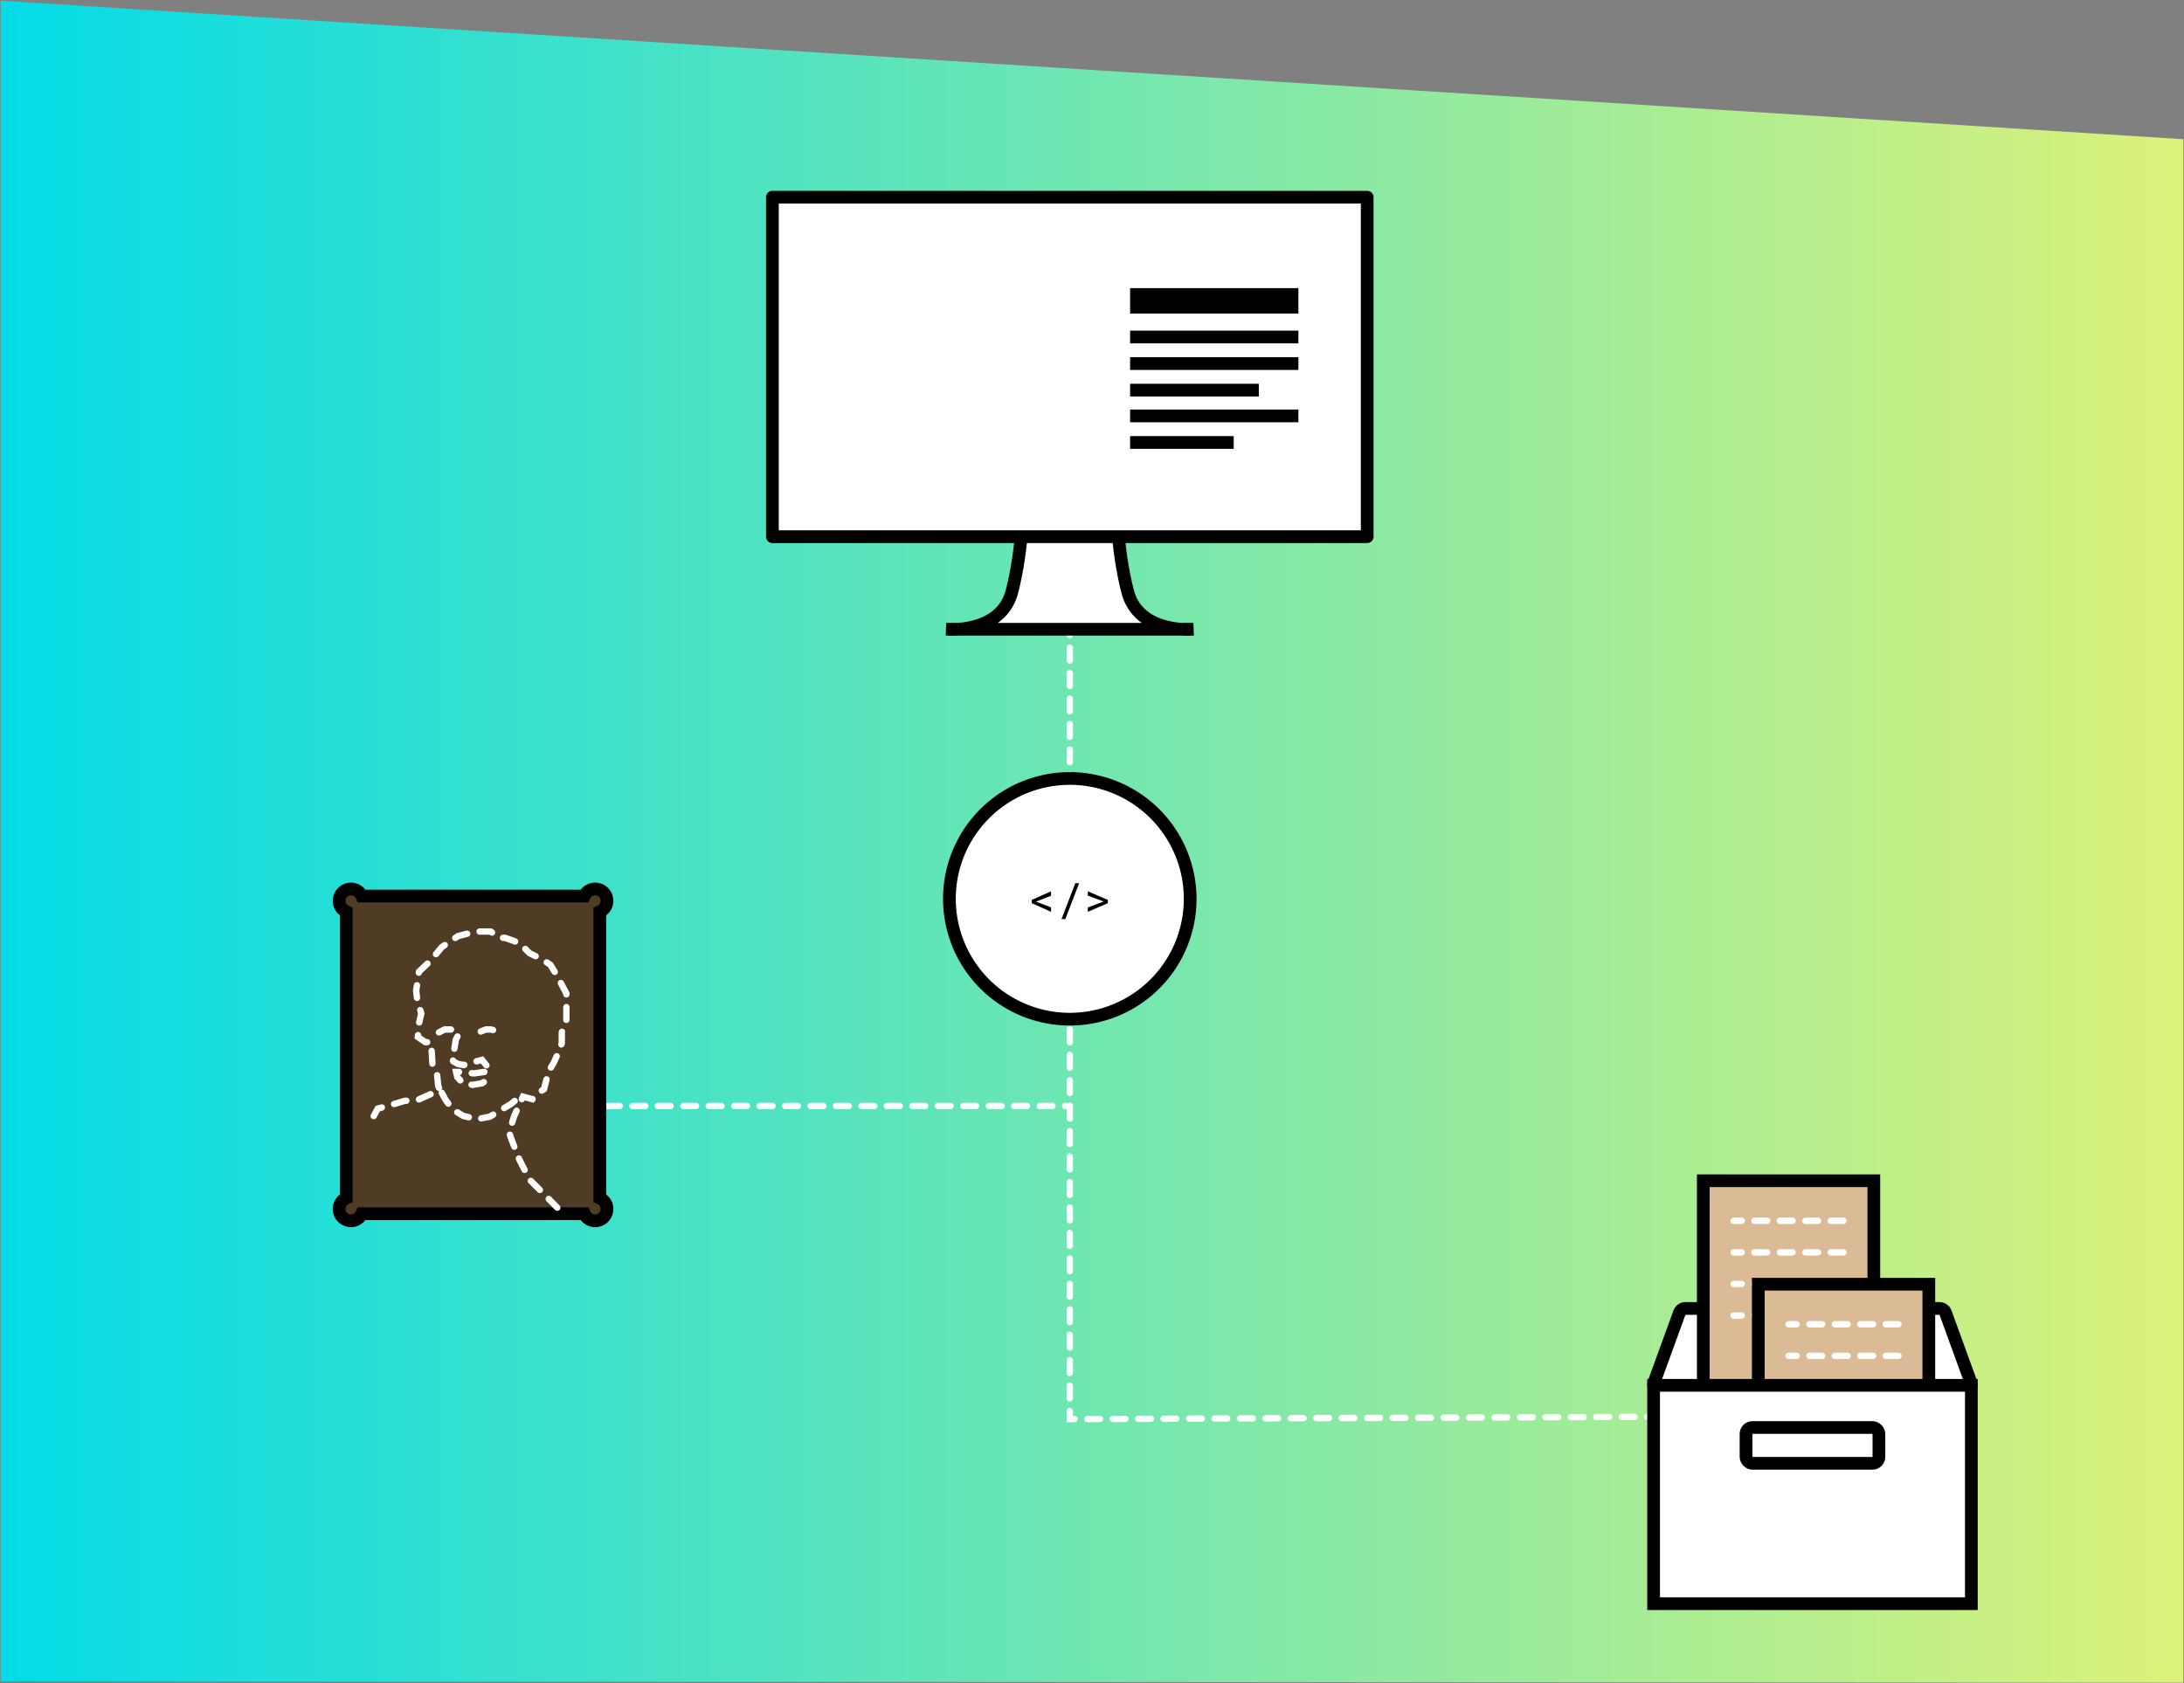 <svg id="Layer_1" data-name="Layer 1" xmlns="http://www.w3.org/2000/svg" xmlns:xlink="http://www.w3.org/1999/xlink" viewBox="0 0 1716.1 1323.03">
  <rect x="0" y="0" width="1716.1" height="1323.03" fill="#808080" stroke="none"/>
  <defs>
    <linearGradient id="grad1" x1="0%" y1="0%" x2="100%" y2="0%">
      <stop offset="0%" style="stop-color:rgb(3, 219, 232);stop-opacity:1" />
      <stop offset="100%" style="stop-color:rgb(221, 242, 121);stop-opacity:1" />
    </linearGradient>
    <style>
      .bg {

      }
      .dashLine {
        stroke: #fff;
        fill: none;
        stroke-width: 5px;
        stroke-dasharray: 10;
        animation: dash 40s linear;
        stroke-linecap: round;
      }

      @keyframes dash {
        to {
          stroke-dashoffset: -1000;
        }
      }

      .frame {
        fill: #503c25;
      }

      .paper {
        fill: #dabb96;
      }

      .basicLine {
        stroke: #000000;
        stroke-width: 10px;

      }




      .cls-1 {
        fill: #e8e8e8;
        stroke: #6f6e8a;
      }

      .cls-1, .cls-3, .cls-4, .cls-6, .cls-9 {
        stroke-miterlimit: 10;
      }

      .cls-2, .cls-4, .cls-6, .cls-7, .cls-8, .cls-9 {
        fill: none;
      }

      .cls-2 {
        stroke: #4d4d4d;
        stroke-width: 5px;
      }

      .cls-2, .cls-8 {
        stroke-linecap: round;
      }

      .cls-2, .cls-7, .cls-8 {
        stroke-linejoin: round;
      }

      .cls-3, .cls-5 {
        fill: #fff;
      }

      .cls-3, .cls-6, .cls-9 {
        stroke: #000;
      }

      .cls-3, .cls-6 {
        stroke-width: 10px;
      }

      .cls-4, .cls-7, .cls-8 {
        stroke: #878787;
        stroke-width: 4px;
      }

      .cls-8 {
        stroke-dasharray: 5 10;
      }

      .cls-9 {
        stroke-width: 20px;
      }
    </style>
  </defs>
  <title>illu-digital-infra</title>
  <polygon id="Bg" class="bg" points="1715.6 1322.53 0.5 1321.53 0.5 0.53 1715.6 109.43 1715.6 1322.53" fill="url(#grad1)"/>
  <g id="Infra">
    <line id="Line2" class="dashLine" x1="476.95" y1="869.24" x2="840.6" y2="869.24"/>
    <polyline id="line1" class="dashLine" points="1304.33 1113.53 840.6 1115.35 840.6 494.72"/>
  </g>
  <g id="Painting">
    <path class="frame basicLine" d="M285.7,953.37H460.51a9.31,9.31,0,1,0,12.25-12.25V716a9.31,9.31,0,1,0-12.25-12.26H285.7A9.31,9.31,0,1,0,273.44,716V941.12a9.31,9.31,0,1,0,12.26,12.25Z" transform="translate(-1.4 0.53)"/>
    <g>
      <polyline id="Profile" class="dashLine" points="293.66 877.2 296.82 871.34 311.23 867.29 317.76 865.26 328.58 864.36 345.69 856.7 344.34 853.55 343.44 844.54 339.84 837.33 339.39 829.22 338.71 819.09 334.21 819.09 328.35 815.03 329.25 804.22 331.05 796.56 327.9 786.65 327 778.54 329.25 763.67 338.26 755.11 347.27 744.3 359.89 735.74 373.85 732.14 385.56 732.14 392.45 737.09 396.83 737.09 404.49 739.8 411.24 744.3 416.2 749.26 425.66 753.76 432.42 758.27 436.92 765.48 445.03 780.79 445.03 787.1 445.03 801.51 441.43 811.43 441.43 819.99 438.72 827.19 435.12 835.3 431.06 842.06 427.46 856.03 422.06 859.63 418.38 863.92 410.94 861.89 404.04 877.2 399.98 889.81 401.78 895.22 408.09 911.44 416.2 927.21 424.76 935.76 437.87 949.18"/>
      <polyline class="dashLine" points="344.88 811.39 349.39 809.13 354.8 809.13 359.76 810.26 359.76 814.1 358.18 817.03 356.6 826.95 354.8 830.33 356.15 834.16 359.76 836.19 364.49 837.09 369.35 835.08 374.41 834.16 378.81 833.03 384.56 840.25 384.56 842.5 380.5 842.5 372.61 843.63 366.52 843.18 361.56 842.5 358.4 842.5 359.31 846.56 364.05 851.64 371.5 852.67 378.81 851.39 383.06 848.59 385.01 847.24 385.69 845.21"/>
      <polyline class="dashLine" points="377.79 810.71 381.85 809.13 385.69 809.13 388.84 809.92 392.22 811.62"/>
      <polyline class="dashLine" points="347.09 858.84 350.17 864.49 355.57 871.94 364.05 877.08 374.84 879.65 385.01 877.6 392.22 873.23 401.31 867.83 405.42 864.49"/>
    </g>
  </g>
  <g id="Archive">
    <g>
      <path class="cls-5" d="M1305.74,1092.88a5,5,0,0,1-4.7-6.71l20-55a5,5,0,0,1,4.7-3.29h199.67a5,5,0,0,1,4.7,3.29l20,55a5,5,0,0,1-4.7,6.71Z" transform="translate(-1.4 0.53)"/>
      <path d="M1525.41,1032.88l20,55H1305.74l20-55h199.67m0-10H1325.74a10,10,0,0,0-9.4,6.58l-20,55a10,10,0,0,0,9.4,13.42h239.67a10,10,0,0,0,9.4-13.42l-20-55a10,10,0,0,0-9.4-6.58Z" transform="translate(-1.4 0.53)"/>
    </g>
    <g id="file">
      <g>
        <g>
          <rect class="paper" x="1338.39" y="928.03" width="133.99" height="193.89"/>
          <path d="M1468.78,932.49v183.89h-124V932.49h124m10-10h-144v203.89h144V922.49Z" transform="translate(-1.4 0.53)"/>
        </g>
        <path class="cls-6" d="M1450,959" transform="translate(-1.4 0.53)"/>
        <path class="cls-6" d="M1363.6,959" transform="translate(-1.4 0.53)"/>
        <path class="cls-6" d="M1431.16,972.2" transform="translate(-1.4 0.53)"/>
        <path class="cls-6" d="M1363.6,972.2" transform="translate(-1.4 0.53)"/>
      </g>
      <line id="txtLine" class="dashLine" x2="1362.2" y2="959.5" x1="1448.57" y1="959.5"/>
      <line id="txtLine-2" data-name="txtLine" class="dashLine" x2="1362.2" y2="984.32" x1="1448.57" y1="984.32"/>
      <line id="txtLine-3" data-name="txtLine" class="dashLine" x2="1362.2" y2="1009.14" x1="1448.57" y1="1009.14"/>
      <line id="txtLine-4" data-name="txtLine" class="dashLine" x2="1362.2" y2="1033.96" x1="1448.57" y1="1033.96"/>
    </g>
    <g id="file-2" data-name="file">
      <g>
        <g>
          <rect class="paper" x="1381.58" y="1009.34" width="133.99" height="193.89"/>
          <path d="M1512,1013.81V1197.7H1388V1013.81h124m10-10H1378V1207.7h144V1003.81Z" transform="translate(-1.4 0.53)"/>
        </g>
        <path class="cls-6" d="M1493.16,1040.27" transform="translate(-1.4 0.53)"/>
        <path class="cls-6" d="M1406.78,1040.27" transform="translate(-1.4 0.53)"/>
        <path class="cls-6" d="M1474.35,1053.51" transform="translate(-1.4 0.53)"/>
        <path class="cls-6" d="M1406.78,1053.51" transform="translate(-1.4 0.53)"/>
      </g>
      <line id="txtLine-5" data-name="txtLine" class="dashLine" x2="1405.38" y2="1040.81" x1="1491.75" y1="1040.81"/>
      <line id="txtLine-6" data-name="txtLine" class="dashLine" x2="1405.38" y2="1065.63" x1="1491.75" y1="1065.63"/>
      <line id="txtLine-7" data-name="txtLine" class="dashLine" x2="1405.38" y2="1090.45" x1="1491.75" y1="1090.45"/>
      <line id="txtLine-8" data-name="txtLine" class="dashLine" x2="1405.38" y2="1115.27" x1="1491.75" y1="1115.27"/>
    </g>
    <g>
      <rect class="cls-5" x="1299.33" y="1088.81" width="249.68" height="171.6"/>
      <path d="M1545.41,1093.28v161.6H1305.74v-161.6h239.67m10-10H1295.74v181.6h259.67v-181.6Z" transform="translate(-1.4 0.53)"/>
    </g>
    <rect class="cls-6" x="1371.97" y="1121.96" width="104.4" height="28.14" rx="5" ry="5"/>
  </g>
  <g id="Monitor">
    <g>
      <path class="cls-3" d="M754.22,494h-9.34A63.08,63.08,0,0,0,754.22,494Z" transform="translate(-1.4 0.53)"/>
      <path class="cls-3" d="M939.12,494h-9.34A63.08,63.08,0,0,0,939.12,494Z" transform="translate(-1.4 0.53)"/>
      <path class="cls-3" d="M887.47,464.45c-8.8-33.75-8.87-71.91-8.87-71.91H805.4s-.07,38.16-8.87,71.91c-6.19,23.71-29.18,28.7-42.31,29.57H929.78C916.65,493.15,893.66,488.16,887.47,464.45Z" transform="translate(-1.4 0.53)"/>
    </g>
    <g>
      <rect class="cls-5" x="606.91" y="155" width="467.37" height="266.81"/>
      <path d="M1070.68,159.47V416.28H613.32V159.47h457.36m5-10H608.32a5,5,0,0,0-5,5V421.28a5,5,0,0,0,5,5h467.36a5,5,0,0,0,5-5V154.47a5,5,0,0,0-5-5Z" transform="translate(-1.4 0.53)"/>
    </g>
    <g id="jSahWb">
      
    </g>
    <g>
      <line class="cls-9" x1="888" y1="236.46" x2="1020.22" y2="236.46"/>
      <line class="cls-6" x1="888" y1="264.87" x2="1020.22" y2="264.87"/>
      <line class="cls-6" x1="888" y1="285.76" x2="1020.22" y2="285.76"/>
      <line class="cls-6" x1="888" y1="306.64" x2="989.13" y2="306.64"/>
      <line class="cls-6" x1="888" y1="326.88" x2="1020.22" y2="326.88"/>
      <line class="cls-6" x1="888" y1="347.76" x2="969.4" y2="347.76"/>
    </g>
  </g>
  <g id="Agents">
    <g>
      <circle class="cls-5" cx="840.6" cy="706.44" r="94.59"/>
      <path d="M842,616.32a89.59,89.59,0,1,1-89.59,89.59A89.59,89.59,0,0,1,842,616.32m0-10a99.59,99.59,0,1,0,99.59,99.59A99.7,99.7,0,0,0,842,606.32Z" transform="translate(-1.4 0.53)"/>
    </g>
    <g>
      <path d="M816.33,707.78l-.94.3.94.33,10.93,4.21v3.5l-15.14-6.77v-2.6L827.26,700v3.5Z" transform="translate(-1.4 0.53)"/>
      <path d="M838.49,721.85h-3l10.85-28.23h3Z" transform="translate(-1.4 0.53)"/>
      <path d="M856.15,703.39V700l15.76,6.75v2.6l-15.76,6.77v-3.43l11.55-4.35,1.07-.31-1.07-.34Z" transform="translate(-1.4 0.53)"/>
    </g>
  </g>
</svg>
